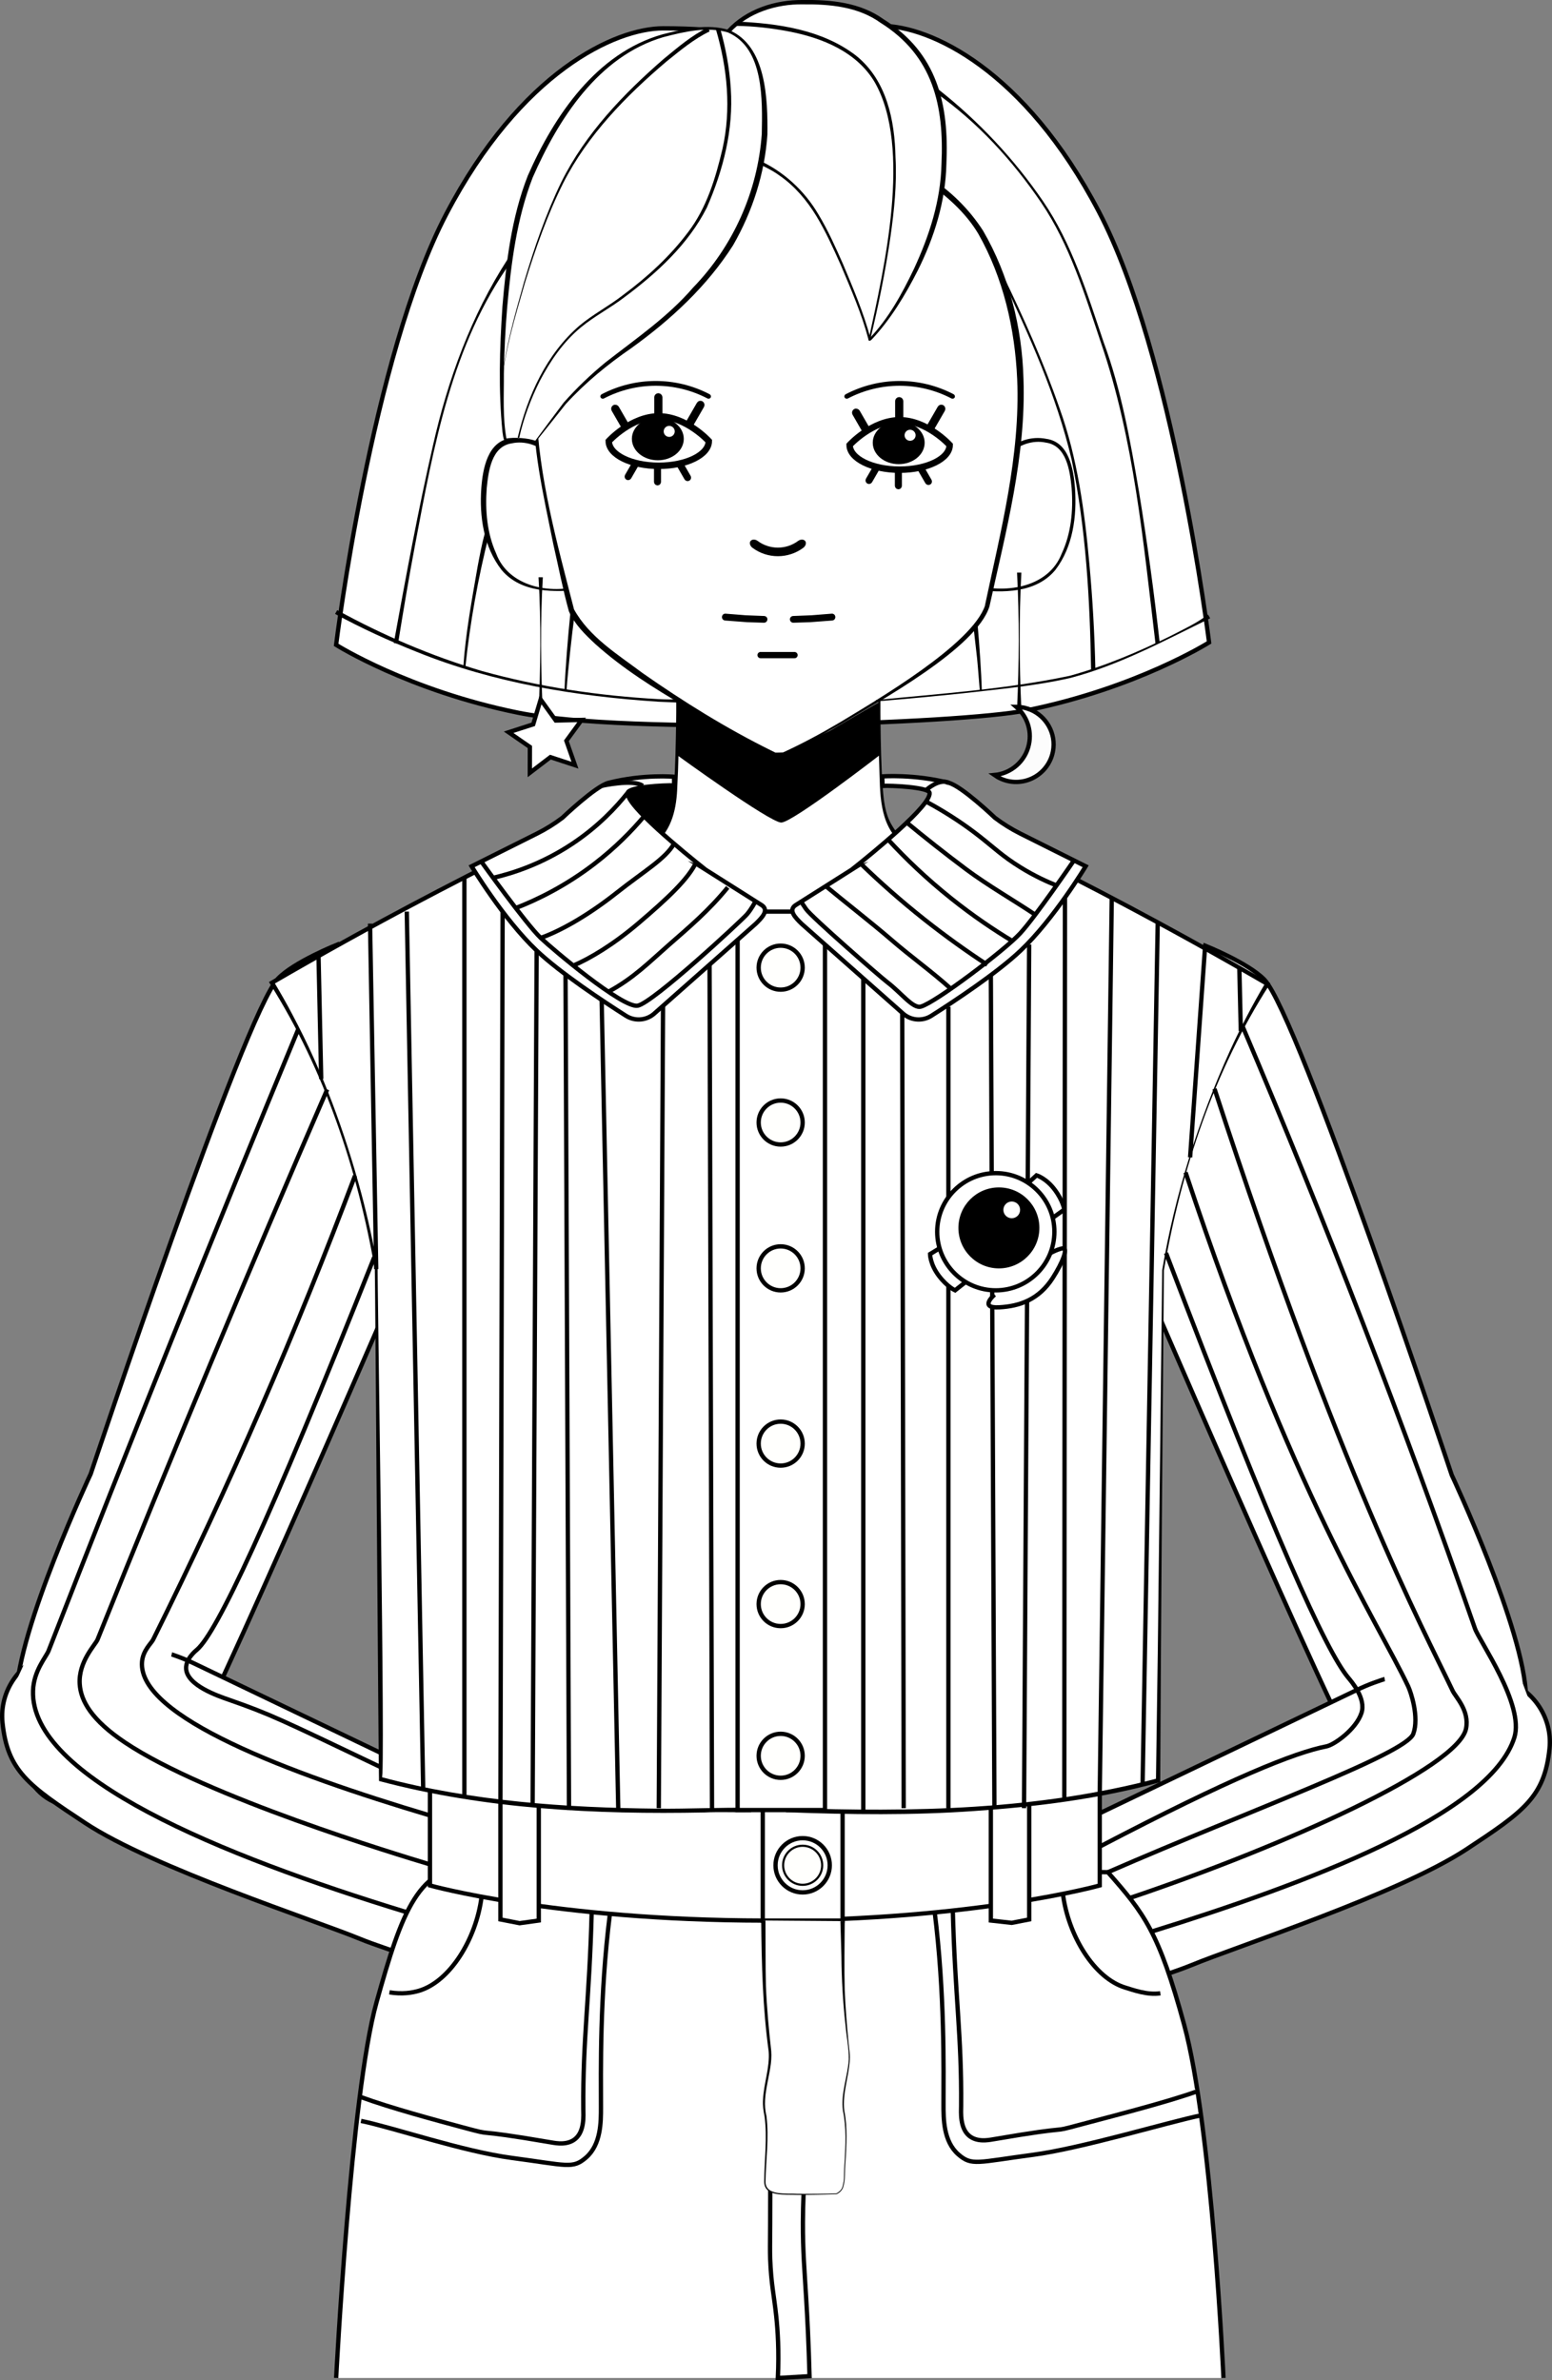<?xml version="1.0" encoding="UTF-8"?><svg xmlns="http://www.w3.org/2000/svg" viewBox="0 0 359.98 551.99"><rect x="0" y="0" width="359.98" height="551.99" fill="#808080" stroke="none"/><defs><style>.ad,.ae,.af,.ag{fill:#fff;}.ae{stroke-width:1.5px;}.ae,.ah,.ai,.aj,.ak,.af,.ag{stroke-miterlimit:10;}.ae,.ah,.ai,.aj,.af{stroke:#000;}.ah{fill:none;}.ai{stroke-width:.5px;}.ai,.aj{fill:#fffffd;}.ak{fill:#fcfcfc;}.ak,.ag{stroke:#020202;}</style></defs><g id="a"/><g id="b"><g id="c"><path id="d" class="af" d="M280.44,148.98s-16.78,10.58-42.24,15.74c-15.43,3.13-92.55,5.72-118.01,.56-25.46-5.16-42.23-15.74-42.23-15.74,0,0,8.25-66.84,25.54-99.87C120.79,16.64,142.73,6.57,153.83,6.57c13.89,0,20.96,1.7,24.76,3.28,3.43-1.72,10.44-3.84,25.98-3.84,11.09,0,33.03,10.06,50.32,43.1,17.29,33.03,25.55,99.87,25.55,99.87Z"/><path class="af" d="M261.35,287.85s49.89,115.93,54.2,120.24c4.31,4.31,7.54,11.49,21.89,11.49s16.87-10.77,16.51-26.2c-.36-15.43-17.23-51.33-17.23-51.33,0,0-35.53-106.6-43.43-114.85-3.72-3.89-13.77-7.9-13.77-7.9l-18.18,68.55Z"/><path class="af" d="M348,389.32c7.27,1.86,12.17,8.75,11.4,16.21-1.15,11.18-5.98,14.56-19.2,23.28-15.79,10.41-53.48,22.61-63.89,26.92-10.41,4.31-77.17,24.77-77.17,24.77l-9.33-28.71,125.02-59.94c9.66-4.63,20.65-5.72,31.03-3.06l2.13,.55Z"/><path d="M174.77,181.21s-35.81,1-36.86,2.14,21.23,23.61,21.23,23.61l15.63-25.75Z"/><path class="af" d="M96.41,287.6s-49.89,115.93-54.2,120.24c-4.31,4.31-7.54,11.49-21.89,11.49-14.36,0-16.87-10.77-16.51-26.2,.36-15.43,17.23-51.33,17.23-51.33,0,0,35.53-106.6,43.43-114.85,3.72-3.89,13.77-7.9,13.77-7.9l18.18,68.55Z"/><path class="af" d="M11.98,383.28c-7.27,1.86-12.17,8.75-11.4,16.21,1.15,11.18,5.98,14.56,19.2,23.28,15.79,10.41,53.48,22.61,63.89,26.92,10.41,4.31,77.17,24.77,77.17,24.77l9.33-28.71-125.02-59.94c-9.66-4.63-20.65-5.72-31.03-3.06l-2.13,.55Z"/><g id="e"><path class="af" d="M283.78,551.45s-2.64-58.12-9.13-81.94c-5.87-21.51-9.25-25.78-17.69-35.35l-146.64-1.61c-13.26,0-17.01,10.41-22.99,31.8s-9.36,87.1-9.36,87.1"/></g><g id="f"><path class="af" d="M83.74,491.84c7.58,1.56,23.65,7.08,34.9,8.57,12.97,1.72,14.18,2.61,17.27-.06,3.52-3.04,3.48-8.34,3.48-11.61,0-8.25-.33-25.71,2.08-44.93"/><path class="ah" d="M90.32,462.02c2.99,.49,5.3,.1,6.88-.37,7.17-2.14,13.27-12,14.5-21.8"/><path class="af" d="M83.74,486.32c6.97,2.55,17.04,5.25,23.68,7.04,8.5,2.28,.08-.03,20.52,3.48,1.2,.21,3.64,.63,5.42-.77,2.28-1.8,1.95-5.6,1.94-6.97-.14-16.29,1.42-25.42,1.94-45.7"/><path class="af" d="M278.62,490.54c-7.58,1.56-27.78,7.67-39.03,9.16-12.97,1.72-14.18,2.61-17.27-.06-3.52-3.04-3.48-8.34-3.48-11.61,0-8.25,.33-25.71-2.08-44.93"/><path class="ah" d="M269.14,462.24c-2.99,.49-6.54-.84-8.11-1.31-7.17-2.14-13.27-12-14.5-21.8"/><path class="af" d="M277.79,484.93c-6.97,2.55-20.34,5.93-26.98,7.71-8.5,2.28-.08-.03-20.52,3.48-1.2,.21-3.64,.63-5.42-.77-2.28-1.8-1.95-5.6-1.94-6.97,.14-16.29-1.42-25.42-1.94-45.7"/></g><g id="g"><path class="af" d="M186.62,504.66c-.17,2.45-.37,6.14-.39,10.63-.03,6.69,.37,11.05,.77,17.87,.26,4.27,.57,10.38,.77,17.87-2.45,.14-4.9,.28-7.35,.43,.3-6.19-.03-11.12-.39-14.46-.51-4.82-1.18-7.35-1.39-13.19-.07-2.1-.03-2.96,0-8.08,.03-5.05,.02-9.16,0-11.88,2.65,.27,5.31,.55,7.96,.82Z"/></g><path id="h" class="af" d="M255.08,407.17v30.07s-28.84,8.06-77.34,8.14h-.68c-48.51-.07-77.33-8.14-77.33-8.14v-30.07H255.08Z"/><polygon id="i" class="af" points="238.72 445.12 234.66 445.91 229.82 445.37 229.82 405.97 238.72 405.97 238.72 445.12"/><polygon id="j" class="af" points="116.07 445.12 120.52 445.99 124.97 445.37 124.97 405.97 116.07 405.97 116.07 445.12"/><rect class="af" x="176.92" y="409.84" width="18.51" height="35.54"/><g id="k"><path class="ad" d="M182.83,212.13v207.62l9.06,.26s43.65,2.07,76.74-7.12l1.15-118.33s5.12-35.84,24.19-66.4c0,0-32.69-19.3-69.68-36.76l-41.45,20.74"/><path d="M183.33,212.13c-.08-.06,.62,209.7-.48,207.12,28.64,1.05,57.8,.51,85.64-6.85l-.37,.48,.42-29.58c.24-18.65,.81-69.44,1.03-88.77,2.97-17.54,8.37-34.65,15.71-50.85,2.47-5.4,5.22-10.67,8.25-15.78l.17,.7c-22.7-13.18-45.93-25.48-69.64-36.74,2.15-.56-41.52,20.85-41.01,20.73l-.45-.89c.26-.04,41.44-20.8,41.67-20.84,6.01,2.86,12,5.75,17.93,8.75,17.61,8.86,34.96,18.22,52.01,28.14l.44,.26-.27,.44c-12.78,19.93-20.42,42.92-24.42,66.16,.02-.13-.49,59.17-.48,59.14-.13,14.9-.3,44.63-.37,59.54-14.07,3.87-28.59,5.69-43.09,6.68-14.38,1.03-28.84,.83-43.22,.3h-.49v-.5c1-.54-1.81-209.28,1-207.62h0Z"/></g><g id="l"><path class="ad" d="M174.2,211.87v207.87h-9.06s-43.65,2.07-76.74-7.12l-1.15-118.33s-5.12-35.84-24.19-66.4c0,0,32.69-19.3,69.68-36.76l41.45,20.74"/><path d="M174.7,211.87c-.5,.5,.96,208.91-.5,208.37-3.27,.08-7.58-.1-10.78,.07-25.31,.5-50.94-.75-75.51-7.3-.09,.06-.9-118.62-.97-118.7-3.96-23-11.69-46.19-24.29-66.14l-.27-.44,.44-.26c17.05-9.91,34.4-19.27,52.01-28.14,5.94-3,11.93-5.89,17.93-8.75,.2-.01,41.45,20.82,41.67,20.84l-.45,.89c.58,.15-43.25-21.3-41.01-20.73-23.71,11.26-46.94,23.57-69.64,36.74l.17-.7c1.52,2.56,3.01,5.13,4.38,7.77,6.98,13.1,12.1,27.13,15.95,41.45,1.51,5.75,2.83,11.54,3.77,17.42-.16-.48,1.88,120.5,.96,117.87,20.82,5.58,42.57,7.09,64.07,7.3,7.1,.07,14.47-.31,21.59-.19-1.3,3.19-.11-208.1-.5-207.37h1Z"/></g><g id="m"><path class="ad" d="M233.76,105.26s3.27-4.63,9.89-2.82,5.61,17.04,4.82,20.39c-2.32,9.81-6.33,12.13-11.3,13.42s-10.9,0-10.9,0l7.48-30.98Z"/><path d="M233.31,105.05c2.12-2.84,5.98-3.97,9.38-3.28,5.28,.73,6.3,7.04,6.65,11.38,.45,6.56-.45,13.62-4.53,18.99-4.47,5.44-12.22,5.41-18.64,4.6l-.5-.1,.12-.51,7.51-31.07h0Zm.91,.41l-7.45,30.89s-.4-.62-.37-.6c7.26,1.93,16.82,.35,19.85-7.35,2.21-4.73,2.7-10.04,2.31-15.2-.39-4.04-1.18-9.93-6.03-10.57-3.01-.64-6.51,.55-8.31,2.83h0Z"/></g><g id="n"><path class="ad" d="M127.44,105.26s-3.27-4.63-9.89-2.82-5.61,17.04-4.82,20.39c2.32,9.81,6.33,12.13,11.3,13.42s10.9,0,10.9,0l-7.48-30.98Z"/><path d="M126.99,105.47c-1.85-2.22-5.29-3.32-8.28-2.66-4.71,.69-5.42,6.44-5.82,10.42-.37,5.13,.06,10.4,2.19,15.13,2.88,7.71,12.58,9.56,19.74,7.4,.03-.02-.38,.61-.37,.6l-7.45-30.89h0Zm.91-.41l7.51,31.07,.12,.51-.5,.1c-6.43,.62-14.13,.85-18.68-4.56-4.18-5.34-5.19-12.45-4.71-19.04,.34-4.4,1.44-10.84,6.86-11.52,3.44-.67,7.31,.55,9.4,3.45h0Z"/></g><g id="o"><path class="ad" d="M209.61,195.28l-28.66,18.67-.37,.24-.38-.24-28.65-18.67s3.41-2.32,4.61-7.74c1.2-5.42,1-29.43,1-29.43h46.84s-.2,24.01,1,29.43c1.2,5.42,4.61,7.74,4.61,7.74Z"/><path d="M210.11,195.28c-9.75,6.5-19.65,13.09-29.54,19.5l-.27-.17-29.04-18.91-.61-.4c4.32-2.79,5.57-8.19,5.69-13.06,.31-4.82,.4-9.64,.48-14.47,.04-3.39,.11-6.78-.22-10.16h47.88v.5c-.35,3.22-.28,6.44-.25,9.66,.07,4.83,.15,9.66,.49,14.47,.22,3.16,.49,6.4,2.16,9.15,.77,1.31,1.73,2.52,2.95,3.44,.15,.09,.26,.3,.27,.45h0Zm-1,0c-.03,.12,.07,.33,.16,.38,0,0-.07-.06-.08-.06l-.13-.1c-5.26-4.43-4.89-11.79-5.12-18.03-.29-6.45,.06-12.9-.44-19.34l.5,.5h-46.84l.5-.5c-.24,3.23-.18,6.45-.2,9.67-.03,4.84-.09,9.68-.36,14.51-.14,4.9-1.14,10.14-5.27,13.4v-.83l29.02,18.91h-.54c9.56-6.24,19.11-12.33,28.81-18.49h0Z"/></g><rect class="af" x="171.08" y="211.4" width="20.27" height="208.35"/><g id="p"><path class="ad" d="M228.98,140.51c-2.51,10.74-41.36,31.44-47.25,34.47,0,0-1.88,.07-2.03,0-5.89-3.03-44.98-23.73-47.49-34.47-2.71-11.62-10.06-39.49-7.74-51.49,2.32-12,3.66-19.13,6.19-26.32,3.68-10.45,6-14.13,13.94-20.13,11.87-8.97,27.3-7.84,36-7.41,8.7-.43,24.13-1.56,36,7.41,7.93,6,11.12,10.42,14.39,18.45,5.54,13.62,5.45,23.74,5.74,28,.93,13.51-5.04,39.87-7.75,51.49Z"/><path d="M229.5,140.63c-3.02,9.72-25.67,22.05-34.66,27.43-4.34,2.44-8.67,4.88-12.97,7.41-.81-.03-1.63,.14-2.43-.1l-.09-.05-.18-.1-.7-.38c-6.03-3.33-13.43-7.49-19.41-10.93-7.32-4.28-14.57-8.81-20.96-14.54-2.36-2.2-4.79-4.55-6.14-7.58-1.44-5.2-2.41-10.34-3.62-15.58-2.28-11.4-5.08-22.97-4.57-34.69,.68-5.28,1.89-10.45,2.92-15.67,1.82-8.29,4.06-16.63,8.31-24.07,4.71-7.18,12.13-12.49,20.25-15.08,8.13-2.63,17.17-2.52,25.32-2.05,5.91-.34,11.91-.56,17.86,.27,11.97,1.37,23.1,8.47,29.6,18.6,6.02,10.37,9.04,22.38,9.36,34.31,.64,17.87-4.1,35.49-7.89,52.8h0Zm-1.04-.24c3.65-17.27,8.22-34.73,7.47-52.48-.52-11.7-3.23-23.49-9.02-33.7-2.98-5-7.53-8.94-12.3-12.27-4.87-3.25-10.55-5.11-16.34-5.9-5.84-.85-11.77-.67-17.7-.36-12.4-.87-25.99-.42-36.16,7.59-3.36,2.54-6.52,5.38-8.69,8.96-2.18,3.57-3.61,7.58-5,11.56-1.36,3.99-2.37,8.1-3.26,12.24-1.14,6.2-3.01,12.38-3.05,18.71,.47,15.82,4.83,31.33,8.73,46.57,3.53,6.42,10.14,10.45,15.88,14.76,9.52,6.66,19.45,12.84,29.88,17.99l.71,.35,.18,.09,.09,.04,.04,.02s-.06-.03-.08-.03c.06,0,.21,0,.33,0,.51,0,1.04-.03,1.57-.05l-.21,.05c4.49-2.04,8.84-4.4,13.09-6.9,8.56-5.17,30.88-18.18,33.87-27.25h0Z"/></g><path id="q" class="af" d="M197.68,201.59l-13.2,8.35c-1.68,1.17-.01,2.87,1.46,4.3l23.33,20.64c1.82,1.76,4.6,2.04,6.74,.69,5.35-3.4,15.25-9.94,20.72-15.13,7.75-7.35,15.09-19.55,15.09-19.55l-15.16-7.58c-2.07-1.04-4.04-2.26-5.89-3.66,0,0-7.69-7.35-10.7-8.11-8.13-2.06-15.43-1.49-15.43-1.49l.07,2.2c1.75-.13,10.73,.28,10.9,1.61,.39,2.9-13.07,13.84-17.96,17.74Z"/><path id="r" class="af" d="M163.53,201.59l13.2,8.35c1.68,1.17,.01,2.87-1.46,4.3l-23.33,20.64c-1.82,1.76-4.6,2.04-6.74,.69-5.35-3.4-15.25-9.94-20.72-15.13-7.75-7.35-15.09-19.55-15.09-19.55l15.16-7.58c2.07-1.04,4.04-2.26,5.89-3.66,0,0,7.69-7.35,10.7-8.11,8.13-2.06,15.21-1.41,15.21-1.41v2c-2.32-.08-10.57,.35-10.75,1.73-.39,2.9,13.07,13.84,17.96,17.74Z"/><g><path class="ad" d="M177.05,445.37l.14,12.88s.05,6.01,1.39,17.36c.48,4.03-2.13,9.96-1.18,14.28,.95,4.33,0,12.06,0,15.96,0,0-.52,2.6,3.68,2.89s12.9,0,12.9,0c0,0,1.73-.58,1.8-2.89,.12-3.86,.95-11.52,0-15.8-.95-4.29,1.66-10.16,1.18-14.15-1.34-11.25-1.39-17.2-1.39-17.2l-.14-13.19"/><path d="M177.55,445.37c.04,5.05-.02,10.13,.1,15.16,.2,5.04,.67,10.08,1.23,15.1,.21,2.63-.48,5.12-.91,7.59-.47,2.48-.82,4.97-.2,7.44,.64,5.1-.12,10.17-.22,15.22-.04,3.47,4.99,2.66,7.33,2.87,3.03,.03,6.06,.01,9.09-.09,.48-.21,1.1-.72,1.35-1.3,.69-1.84,.33-3.97,.59-5.92,.2-4,.44-8.02-.39-11.96-.55-4.05,1.13-7.97,1.36-11.94,.06-2.31-.59-5.62-.77-7.96-.61-5.32-.9-10.69-.95-16.03l-.23-8.02h1c-.03,5.33-.14,10.7,0,16.02,.15,3.84,.5,8.13,.87,11.99,.12,1.33,.38,2.65,.31,4.01-.19,4.01-1.76,7.88-1.29,11.89,.8,3.94,.5,8.03,.29,12.02-.27,1.99,.09,4.1-.63,5.99-.31,.62-.84,1.14-1.5,1.39-3.03,.08-6.06,.17-9.1,.15-2.53-.17-7.71,.63-7.63-3.16,.04-4.9,.76-10.16,.08-15.09-.26-1.22-.45-2.55-.35-3.81,.16-3.75,1.61-7.51,1.31-11.22-1.38-10.04-1.64-20.21-1.73-30.32h1Z"/></g></g><g id="s"><path d="M183.21,143.63c0-.42,.33-.76,.75-.78l4.3-.17,4.65-.37c.45-.04,.84,.32,.84,.78v.03c0,.41-.31,.75-.72,.78l-5.17,.39-3.84,.12c-.44,.01-.8-.34-.8-.78Z"/><path d="M178,143.63c0-.42-.33-.76-.75-.78l-4.3-.17-4.65-.37c-.45-.04-.84,.32-.84,.78v.03c0,.41,.31,.75,.72,.78l5.17,.39,3.84,.12c.44,.01,.8-.34,.8-.78Z"/><rect class="ah" x="160.68" y="93.09" width=".9" height="6.22" rx=".45" ry=".45" transform="translate(252.58 260.07) rotate(-150)"/><rect class="ah" x="152.25" y="91.67" width=".9" height="6.22" rx=".45" ry=".45" transform="translate(305.4 189.57) rotate(180)"/><rect class="ah" x="143.58" y="93.99" width=".9" height="6.22" rx=".45" ry=".45" transform="translate(-29.25 85.02) rotate(-30)"/><path d="M186.31,127.04c-3.48,2.59-8.29,2.59-11.77,0-.65-.48-.79-1.27-.39-1.65h0c.4-.38,1.09-.32,1.58,.05,2.78,2.07,6.61,2.07,9.39,0,.49-.36,1.18-.43,1.58-.05h0c.4,.38,.26,1.17-.39,1.65Z"/><path d="M184.28,152.65h-7.86c-.4,0-.73-.32-.73-.73s.32-.73,.73-.73h7.86c.4,0,.73,.32,.73,.73s-.32,.73-.73,.73Z"/><rect class="ah" x="146.3" y="106.75" width=".63" height="4.34" rx=".32" ry=".32" transform="translate(74.1 -58.71) rotate(30)"/><rect class="ah" x="152.19" y="107.73" width=".63" height="4.34" rx=".32" ry=".32"/><rect class="ah" x="158.23" y="106.99" width=".63" height="4.34" rx=".32" ry=".32" transform="translate(350.44 124.42) rotate(150)"/><g id="t"><path class="ae" d="M164.4,102.29c0,3.17-5.19,5.73-11.6,5.73s-11.6-2.57-11.6-5.73c0,0,5.19-5.73,11.6-5.73s11.6,5.73,11.6,5.73Z"/><rect class="ah" x="216.56" y="93.99" width=".9" height="6.22" rx=".45" ry=".45" transform="translate(356.39 289.69) rotate(-150)"/><rect class="ah" x="208.12" y="92.57" width=".9" height="6.22" rx=".45" ry=".45" transform="translate(417.14 191.37) rotate(180)"/><rect class="ah" x="199.45" y="94.89" width=".9" height="6.22" rx=".45" ry=".45" transform="translate(-22.22 113.08) rotate(-30)"/><rect class="ah" x="202.17" y="107.65" width=".63" height="4.34" rx=".32" ry=".32" transform="translate(82.04 -86.53) rotate(30)"/><rect class="ah" x="208.06" y="108.63" width=".63" height="4.34" rx=".32" ry=".32"/><rect class="ah" x="214.11" y="107.89" width=".63" height="4.34" rx=".32" ry=".32" transform="translate(455.15 98.16) rotate(150)"/><path class="ae" d="M220.27,103.19c0,3.17-5.19,5.73-11.6,5.73s-11.6-2.57-11.6-5.73c0,0,5.19-5.73,11.6-5.73s11.6,5.73,11.6,5.73Z"/><ellipse cx="208.45" cy="102.67" rx="6.02" ry="4.97"/><circle class="ad" cx="211.09" cy="100.94" r="1.28"/></g><ellipse cx="152.58" cy="101.77" rx="6.02" ry="4.97"/><circle class="ad" cx="155.22" cy="100.04" r="1.28"/></g><g id="u"><path d="M164.07,92.39c-7.51-3.91-16.46-3.91-23.97,0-.28,.15-.63,.06-.78-.21h0c-.15-.26-.03-.61,.27-.77,7.83-4.08,17.16-4.08,24.98,0,.3,.16,.42,.5,.27,.77h0c-.15,.27-.49,.35-.78,.21Z"/><path d="M220.66,92.39c-7.51-3.91-16.46-3.91-23.97,0-.28,.15-.63,.06-.78-.21h0c-.15-.26-.03-.61,.27-.77,7.83-4.08,17.16-4.08,24.98,0,.3,.16,.42,.5,.27,.77h0c-.15,.27-.49,.35-.78,.21Z"/></g><g id="v"><g><path class="ad" d="M168.98,7.25c-.78,.85,.77,27.35,5.68,29.68s11.1,5.16,16.77,16.26c5.68,11.1,10.4,24.77,10.23,25.55s7.04-7.14,12.17-19.3c2.7-6.41,6.29-14.93,4.84-31.44-1.31-15.01-11.25-21.12-13.49-22.71-6.12-4.34-11.45-4.77-19.55-4.77-2.06,0-10.72,.29-16.65,6.74Z"/><path d="M169.33,7.57c-.22,3.85,.17,8.3,.59,12.33,.49,4.2,1.09,8.42,2.35,12.43,.68,1.91,1.35,4,3.45,4.7,5.92,2.6,10.87,7.15,14.12,12.71,2.21,3.67,3.95,7.56,5.67,11.45,2.37,5.64,4.79,11.31,6.38,17.23l.02,.27v.07c-.01,.06,.03,0-.01-.11-.05-.07-.1-.12-.21-.13-.12,.02-.06,.01-.07,0,4.45-4.61,7.63-10.44,10.38-16.2,3.55-7.66,6.19-15.78,6.37-24.27,.63-13.5-1.95-25.12-14.11-32.75-5.19-3.75-11.75-4.35-17.99-4.29-6.19-.11-12.7,1.94-16.95,6.56h0Zm-.7-.65C173.09,2.06,179.84-.08,186.29,0c6.41-.09,13.21,.56,18.58,4.41,12.54,7.85,15.29,19.71,14.64,33.69-.2,8.62-2.81,16.96-6.64,24.63-2.91,5.71-6.24,11.25-10.63,15.96-.14,.08-.26,.31-.53,.34-.29,0-.31-.27-.3-.38v-.03c-1.56-5.92-4.05-11.58-6.42-17.21-1.73-3.87-3.48-7.75-5.67-11.36-2.2-3.59-4.97-6.88-8.42-9.27-2.16-1.63-4.63-2.53-6.97-3.9-1.26-1.15-1.83-2.78-2.39-4.32-1.32-4.11-1.95-8.34-2.48-12.57-.42-4.13-.93-8.29-.66-12.44,.04-.2,.07-.43,.23-.63h0Z"/></g><g><path class="ad" d="M168.98,7.25c6.84,2.69,8.42,11.7,8.45,21.77,0,3.25-.68,13.54-6.61,25.09-3.12,6.08-6.93,9.86-9.25,12.59-4.64,5.46-11.6,10.87-16.91,14.7-1.97,1.42-7.63,5.43-13.69,12.14l-6.73,8.73s-2.65-.49-4-.53c-1.04-.03-3.02,.29-3.02,.29-1.29-2.58-2.24-43.39,6.31-62.38,6.29-13.98,14.33-23.5,23.56-28.72,5.43-3.07,17.02-5.59,21.88-3.68Z"/><path d="M169.09,6.97c8.7,3.65,8.98,16.09,8.91,24.18-.61,9.05-3.45,17.87-7.96,25.72-6.06,9.54-14.52,17.33-23.62,23.87-5.52,3.8-10.7,8.03-15.22,12.99-2.19,2.8-4.59,5.76-6.85,8.6l-.04,.05h-.07c-2.32-.4-4.63-.61-6.95-.06l-.24,.04-.08-.2c-.28-.72-.32-1.33-.42-1.99-.97-9.64-.66-19.37-.02-29.03,.87-10.29,2.09-20.71,5.9-30.42,6.11-13.9,15.91-28.42,31.25-32.76,4.97-1.26,10.38-2.55,15.42-.99h0Zm-.22,.56c-4.88-1.46-10.2-.16-15.01,1.08-15.05,4.43-24.33,18.94-30.31,32.57-3.7,9.54-5,19.89-5.91,30.05-.43,5.12-.69,10.26-.77,15.4,.03,5.05-.31,10.29,.63,15.26l-.32-.16c2.18-.4,5.26-.14,6.98,.47,2.2-2.95,4.37-5.92,6.6-8.85,2.97-3.36,6.23-6.48,9.71-9.33,7-5.47,14.47-10.56,20.29-17.33,9.29-9.58,14.99-22.31,15.93-35.62,.14-7.77,.55-19.89-7.83-23.54h0Z"/></g><circle class="aj" cx="181.07" cy="224.4" r="5.1"/><circle class="aj" cx="181.07" cy="407.17" r="5.1"/><circle class="aj" cx="181.07" cy="371.99" r="5.1"/><circle class="aj" cx="181.07" cy="334.77" r="5.1"/><circle class="aj" cx="181.07" cy="294.13" r="5.1"/><circle class="aj" cx="181.07" cy="260.31" r="5.1"/><path d="M125.91,133.86c-.63,10.54-.47,21.11,0,31.66h-1c.47-10.55,.63-21.12,0-31.66h1Z"/><polygon class="ag" points="133.36 177.45 127.66 175.58 122.89 179.22 122.9 173.22 117.97 169.81 123.68 167.97 125.4 162.22 128.91 167.09 134.91 166.95 131.37 171.79 133.36 177.45"/><path d="M236.9,132.79c-.55,10.54-.49,21.11,0,31.66h-1c.49-10.55,.55-21.12,0-31.66h1Z"/><path class="ak" d="M238.3,164.32c-.87-.27-1.74-.4-2.59-.41,2.41,2.07,3.65,5.36,2.95,8.69-.83,3.98-4.17,6.78-8.02,7.13,.95,.67,2.04,1.16,3.24,1.42,5.02,1.06,9.95-2.45,10.46-7.71,.4-4.04-2.17-7.91-6.04-9.12Z"/><circle class="aj" cx="186.17" cy="432.56" r="6.29"/><circle class="ai" cx="186.17" cy="432.56" r="4.53"/></g><g id="w"><path class="ad" d="M30.11,332.7l2.18-1.84,10.52,39.72-5.24,22.84-6.31,6.05-6.79,3.45-7.98-.41s-5.81-2.06-7.76-3.78c-1.77-1.56-4.95-8.95-4.95-8.95l26.34-57.08Z"/><path class="ad" d="M334.98,341.68l-2.04-2-13.43,38.83,3.54,23.17,5.84,6.5,6.51,3.95,7.99,.19s5.95-1.63,8.02-3.2c1.88-1.42,5.6-8.56,5.6-8.56l-22.04-58.87Z"/></g><g id="x"><path class="ah" d="M288.28,238.17c19,44.75,37.04,91.24,53.83,139.48,1.02,2.93,11.52,17.68,9.14,25.27-5.68,18.06-48.77,34.05-84.17,45.02"/><path class="ah" d="M281.7,252.5c29.26,89.62,48.09,124.59,55.24,139.6,.71,1.48,3.93,4.58,3.1,8.77-1.78,8.96-41.97,27.16-78.01,39.28"/><path class="ah" d="M274.99,271.88c24.88,74.99,44.52,104.11,51.63,119.19,.62,1.31,2.59,7.15,1.19,11-1.69,4.66-37.31,17.5-70.85,32.1"/><path class="ah" d="M270.46,290.58c25.17,66.2,37.14,92.28,42.22,98.42,.74,.9,4.23,4.85,3.1,8.26-1.25,3.78-6.31,7.37-8.11,7.72-7.37,1.43-22.13,7.33-52.59,23.25"/></g><g id="y"><path class="ah" d="M69.17,238.7c-19.68,47.54-38.99,95.57-57.9,144.11-.57,1.46-3.46,4.61-3.61,9.29-.65,20.03,43.21,38.05,86.76,51.37"/><path class="ah" d="M75.89,252.64c-18.18,41.9-35.95,84.43-53.27,127.58-.48,1.19-4.47,5.11-4.13,10.32,.25,3.89,2.73,8.35,10.56,13.58,18.83,12.58,63.31,26.02,70.67,28.23"/><path class="ah" d="M82.34,272.64c-13.48,35.83-29.01,71.75-46.82,107.59-.43,.86-2.37,2.5-2.58,5.16-1,12.7,34.03,25.85,66.77,35.61"/><path class="ah" d="M86.8,291.55c-24.73,62.31-36.58,87.06-41.07,90.97-.44,.38-2.71,2.22-2.56,4.49,.26,3.88,7.45,6.3,9.89,7.15,9.61,3.36,11.83,4.47,35.31,15.67"/></g><g id="a`"><line class="ah" x1="164.58" y1="223.69" x2="165.15" y2="419.75"/><line class="ah" x1="153.79" y1="233.24" x2="152.8" y2="419.32"/><line class="ah" x1="139.55" y1="231.89" x2="143.4" y2="419.32"/><line class="ah" x1="131.17" y1="225.98" x2="131.98" y2="419.75"/><line class="ah" x1="124.47" y1="220.44" x2="123.54" y2="418.6"/><line class="ah" x1="116.58" y1="211.4" x2="116.07" y2="417.82"/><line class="ah" x1="107.71" y1="203.5" x2="107.71" y2="416.96"/><line class="ah" x1="94.35" y1="211.4" x2="98.16" y2="414.97"/><line class="ah" x1="85.83" y1="214.19" x2="87.26" y2="294.3"/><line class="ah" x1="73.88" y1="221.71" x2="74.5" y2="250.22"/><line class="ah" x1="200.24" y1="226.89" x2="200.24" y2="420.19"/><line class="ah" x1="209.27" y1="234.89" x2="209.61" y2="419.32"/><line class="ah" x1="219.98" y1="233.47" x2="219.98" y2="419.32"/><line class="ah" x1="229.82" y1="226.13" x2="230.65" y2="419.1"/><line class="ah" x1="238.71" y1="219.04" x2="237.52" y2="419.32"/><line class="ah" x1="247.01" y1="208.22" x2="246.86" y2="416.95"/><line class="ah" x1="257.87" y1="208.2" x2="255.08" y2="415.96"/><line class="ah" x1="268.53" y1="213.9" x2="265.02" y2="413.82"/><line class="ah" x1="279.53" y1="219.3" x2="276.04" y2="268.39"/><line class="ah" x1="287.46" y1="224.4" x2="287.8" y2="239.1"/></g><g id="aa"><path class="af" d="M230.69,300.23s-3.79,3.2,1.05,2.94,9.23-1.81,12.45-6.83c2.27-3.54,3.61-6.97,2.32-6.84s-3.67,1.53-3.67,1.53"/><path class="af" d="M218.06,289.4l-2.34,1.42s0,2.35,2.06,5.06c1.92,2.52,3.74,3.35,3.74,3.35l2.72-2.14"/><path class="af" d="M238.4,274.41l2.02-1.85s2.26,.66,4.28,3.41c1.88,2.55,2.16,4.53,2.16,4.53l-2.82,2.01"/><circle class="af" cx="230.97" cy="285.64" r="13.59"/><circle cx="231.69" cy="284.75" r="9.39"/><circle class="ad" cx="234.67" cy="280.57" r="1.94"/></g><g id="ab"><path d="M91.34,149.11c2.8-15.32,5.6-30.64,9.09-45.83,3.43-15.19,8.85-30.09,17.34-43.21l.84,.55c-13.84,19.17-18.01,42.91-22.32,65.65-1.45,7.65-2.73,15.32-3.97,23l-.99-.16h0Z"/><path d="M170.82,5c9.6,.42,19.89,1.87,27.71,7.88,7.14,5.72,9,14.98,9.18,23.65,.34,6.11-.31,12.25-1.16,18.29-1.17,8.06-2.79,16.04-4.71,23.95l-.35-.09c3.6-16.48,10.05-44.36,1.43-59.56-4.19-7.13-12.28-10.37-20.07-11.85-3.96-.76-8.01-1.21-12.02-1.27v-1h0Z"/><path d="M217.63,20.7c9.36,7.39,17.57,16.12,24.29,25.95,6.73,9.86,10.26,21.43,14.04,32.63,4.13,11.16,6.21,22.94,8.2,34.61,1.92,11.71,3.51,23.46,4.84,35.26l-.99,.1c-2.81-23.42-4.96-47.33-12.65-69.77-3.74-11.16-7.22-22.71-13.88-32.52-6.62-9.73-14.78-18.66-24.41-25.44l.57-.82h0Z"/><path d="M253.07,155.34c-.27-16.28-1.17-32.71-4.5-48.69-3.49-14.91-9.89-28.99-16.42-42.78l-.67-1.38-.34-.69c-.13-.22-.15-.5-.58-.56l.89-.45c-.21,.39,0,.57,.1,.81l.34,.69,.68,1.38c4.91,10.11,9.52,20.42,13.2,31.04,4.16,11.59,5.81,23.9,6.91,36.11,.75,8.15,1.21,16.32,1.39,24.52h-1Z"/><path d="M78.21,141.49c10.62,5.83,21.87,10.65,33.5,14.1,13.37,3.73,27.21,5.77,41.07,6.54,1.72,.07,3.49,.18,5.16-.14l.08,1c-1.8-.15-3.52-.17-5.27-.26-19.08-1.24-38.26-4.35-56.06-11.55-6.48-2.57-12.82-5.48-18.97-8.81l.49-.87h0Z"/><path d="M203.22,162.33c15-1.48,30.15-2.49,44.91-5.61,8.07-2.23,15.84-5.5,23.34-9.22,2.97-1.54,6.05-2.93,8.72-4.98l.51,.86c-10.57,5.15-20.98,10.84-32.44,13.84-8.2,1.87-16.61,2.6-24.95,3.56-6.68,.7-13.37,1.32-20.06,1.87l-.03-.32h0Z"/><path d="M120.08,101.48c2.28-9.69,6.67-19.37,14.33-25.97,3.17-2.65,6.87-4.56,10.12-7.1,5.64-4.19,10.88-8.98,15.1-14.61,4.28-5.61,6.35-12.5,7.95-19.29,2.06-9.15,1.13-18.72-1.52-27.68l.96-.28c1.3,4.55,2.19,9.24,2.48,13.98,.66,9.51-1.76,18.97-5.56,27.63-4.3,8.49-11.52,15.11-19.06,20.73-3.26,2.51-6.98,4.41-10.14,7.02-4.07,3.35-7.11,7.79-9.54,12.44-2.09,4.19-3.76,8.63-4.78,13.19l-.35-.07h0Z"/><path d="M116.32,89.66c.61-8.25,3.02-16.29,5.23-24.24,2.37-7.94,5.05-15.81,8.68-23.27,5.58-11.2,14.4-20.41,23.77-28.53,3.24-2.65,6.42-5.41,10.23-7.26l.36,.93c-3.6,1.72-6.89,4.47-10.02,6.99-9.38,7.96-18.25,17.04-23.89,28.08-3.7,7.39-6.45,15.23-8.89,23.12-2.29,7.92-4.77,15.93-5.47,24.17h0Z"/><path d="M113.44,123.93c-2.55,10.06-4.43,20.47-5.5,30.81l-.48-.03c.54-7.86,1.98-15.61,3.33-23.37,.5-2.58,.95-5.14,1.69-7.73l.95,.32h0Z"/><path d="M133.28,142.41c-.68,5.11-1.51,12.6-1.87,17.68h-.48c.21-5.1,.83-12.73,1.36-17.86l.98,.18h0Z"/><path d="M226.77,145.05c.39,4.37,.83,10.78,.97,15.11h-.48c-.19-2.21-.41-5.31-.63-7.49l-.85-7.46,.99-.16h0Z"/><path d="M181.44,174.79s-.72,.88-5.15-1.52c-10.75-5.82-19.12-10.58-19.12-10.58l-.27,12.31s21.66,15.75,24.3,15.75,22.98-15.75,22.98-15.75l-.21-12.24-11.58,6.75-10.96,5.27Z"/><path class="ah" d="M111.7,199.89s10.23,14.29,13.71,17.61c2.67,2.55,18.99,16.34,22.49,15.72s24.12-19.77,25.31-21.14c1.1-1.27,1.9-2.85,1.9-2.85"/><path class="ah" d="M185.74,209s.45,.67,1.21,1.8c1.19,1.77,17.22,15.74,18.87,16.99,3.23,2.45,5.92,6.16,7.78,5.64,3.37-.93,19.28-12.95,22.98-16.94,3.59-3.87,12.43-16.83,12.43-16.83"/></g><g id="ac"><path class="af" d="M145.57,183.86c-2.64,3.33-6.82,7.82-12.9,11.85-7.1,4.7-13.85,6.83-18.3,7.86"/><path class="af" d="M149.39,189.31c-2.83,3.35-6.62,7.25-11.56,11.04-6.73,5.15-13.23,8.3-18.21,10.23"/><path class="af" d="M156.33,195.66c-1.96,3.5-6.94,6.34-13.33,11.4-6.99,5.52-13.35,8.96-17.58,10.44"/><path class="af" d="M161.48,199.95c-1.85,3.89-6.52,8.28-13.32,14.08-5.89,5.02-11.35,8.26-15.19,9.89"/><path class="af" d="M168.79,205.79c-4.38,5.36-8.81,9.1-13.84,13.5-4.32,3.79-8.04,7.59-13.84,10.7"/><path class="af" d="M139.58,182.23s7.31-1.61,9.49,0"/><path class="af" d="M191.35,205.34c4.31,3.6,10.97,8.77,15.34,12.55,4.81,4.16,9.28,7.28,13.85,11.4"/><path class="af" d="M199.88,200.51c4.23,4.08,9.05,8.37,14.5,12.69,5.07,4.01,9.98,7.5,14.61,10.53"/><path class="af" d="M206.13,194.85c3.9,4.23,8.7,8.86,14.49,13.49,5.04,4.03,9.91,7.31,14.33,9.97"/><path class="af" d="M210,190.49c4.42,3.66,9.14,7.39,14.15,11.14,4.89,3.65,11.31,7.36,15.97,10.49"/><path class="af" d="M214.79,185.88c5.51,2.96,9.59,5.87,12.33,8.01,3.41,2.67,5.46,4.7,9.55,7.23,3.37,2.09,6.37,3.42,8.39,4.22"/><path class="af" d="M214.79,183.23s3.05-2.82,5.29-1.7"/></g></g></svg>